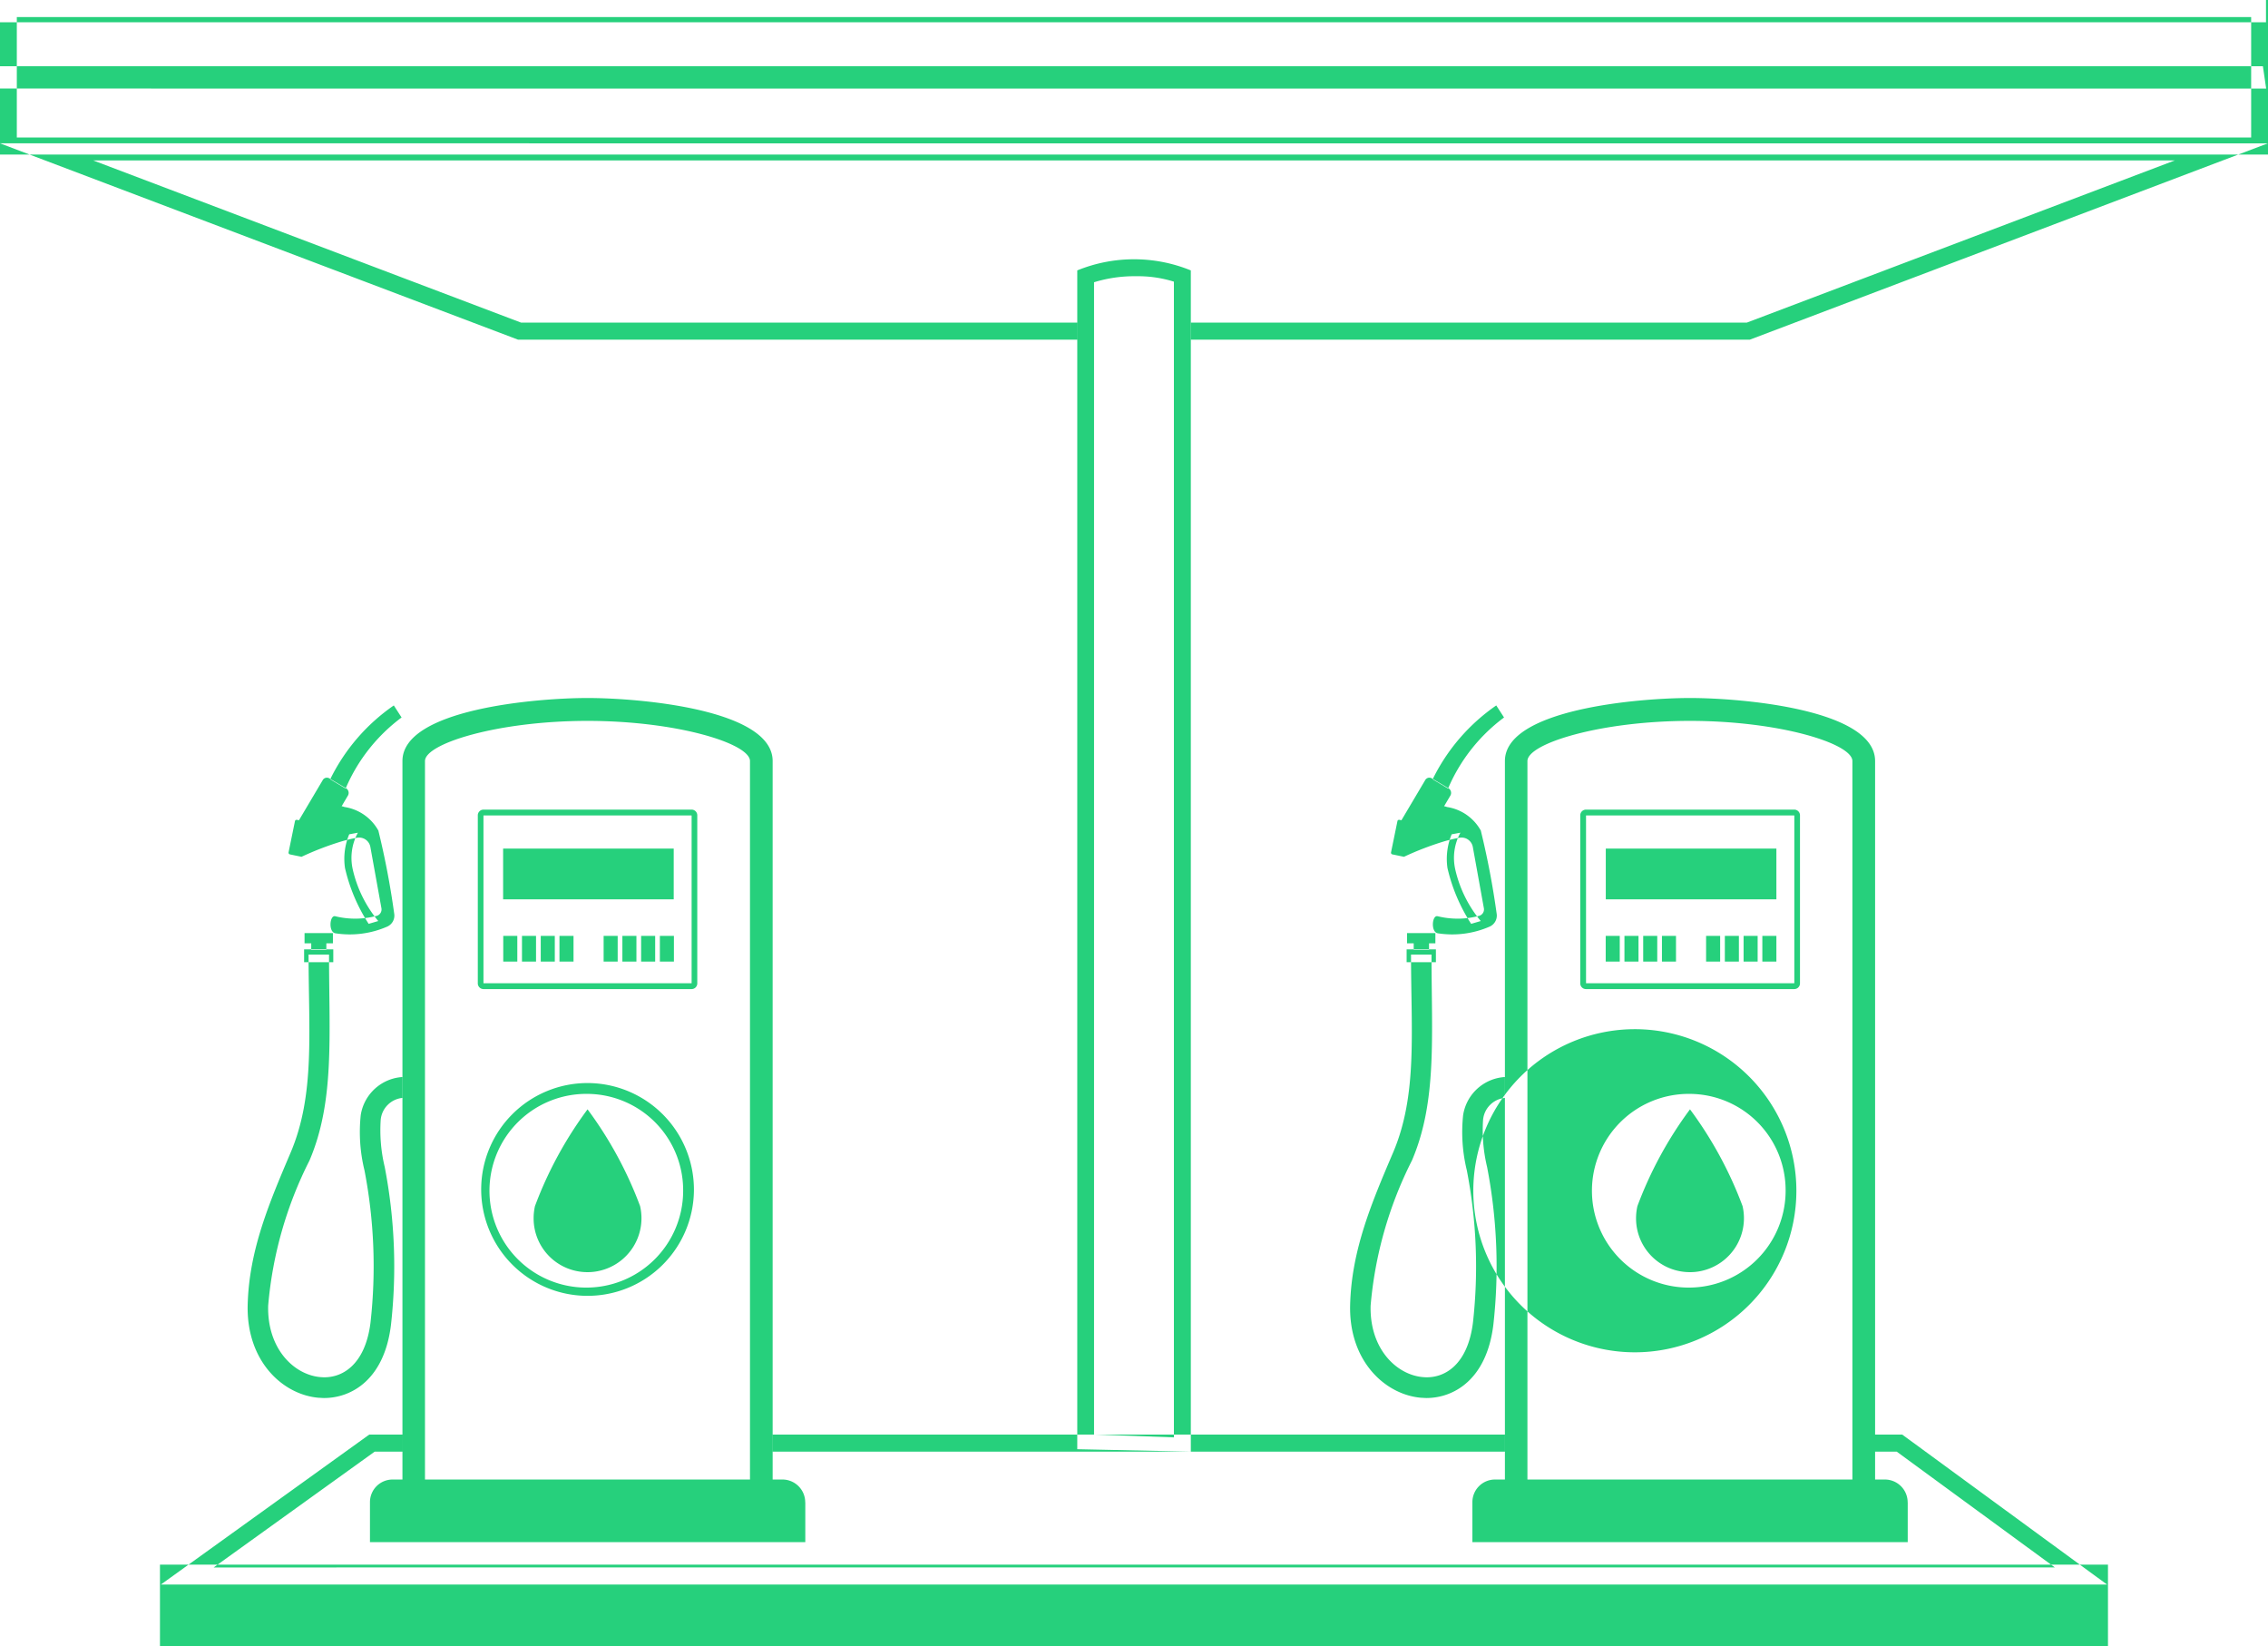 <svg xmlns="http://www.w3.org/2000/svg" width="113" height="82" viewBox="0 0 113 82">
  <defs>
    <style>
      .cls-1 {
        fill: #26d07c;
        fill-rule: evenodd;
      }
    </style>
  </defs>
  <path id="retail-icon.svg" class="cls-1" d="M988,2103.7H875V2096H988v7.7Zm-0.839-.85v-6H875.838v6H987.161Zm0.747-2.44H875v-1.11H987.746Zm0-3.3H875V2096H987.9v1.11h0.006Zm-59.235,12.36a7.488,7.488,0,0,1,5.658,0v58.84l-5.658-.12v-58.72Zm4.815,58.13v-57.57a5.99,5.99,0,0,0-1.879-.27,6.825,6.825,0,0,0-2.1.3v57.4Zm49.872-63.61-21.327,8.08h-27.71v0.85h27.859l25.81-9.78H875l25.811,9.78H928.67v-0.85H900.961l-21.323-8.08m3.335,74.01h97.054v-4.06H882.97V2178h0Zm8.165-12.36c-0.077,0-.154-0.01-0.229-0.01-1.782-.13-3.635-1.79-3.569-4.62,0.068-2.74,1.08-5.1,2.142-7.6,1.22-2.87.892-6,.892-9.86h1.02c0,4.08.286,7.31-.975,10.26a19.668,19.668,0,0,0-2.058,7.23c-0.054,2.17,1.311,3.46,2.624,3.56,1.041,0.09,2.213-.6,2.475-2.72a25.187,25.187,0,0,0-.3-7.58,8.008,8.008,0,0,1-.187-2.75,2.246,2.246,0,0,1,2.085-1.9v1.04a1.209,1.209,0,0,0-1.09,1.09,7.838,7.838,0,0,0,.2,2.35,26.1,26.1,0,0,1,.31,7.88c-0.333,2.7-1.953,3.63-3.335,3.63h0Zm0.122-22.32h-0.753v-0.33h0.753v0.33Zm0.353,0.61h-1.461v-0.64h1.454v0.64h0.007Zm0.786-6.37a3.184,3.184,0,0,0-.21,1.68,8.656,8.656,0,0,0,1.179,2.78l0.478-.14a6.167,6.167,0,0,1-1.268-2.56,2.613,2.613,0,0,1,.254-1.84Zm-0.7,4.92v-4.69h-1.637v4.69H891.7Zm0,0v-4.69h-1.637v4.69H891.7Zm-0.112.51v-0.51h-1.413v0.51h1.413Zm-0.136-8.17a9.594,9.594,0,0,1,3.17-3.68l0.387,0.6a8.625,8.625,0,0,0-2.789,3.54Zm0.248,6.82a4.163,4.163,0,0,0,2.074-.02,0.332,0.332,0,0,0,.231-0.38l-0.549-3.04a0.57,0.57,0,0,0-.659-0.47h-0.007c-0.228.04-.474,0.1-0.728,0.17a14.907,14.907,0,0,0-2.038.78l-0.579-.12a0.088,0.088,0,0,1-.067-0.1l0.318-1.55a0.081,0.081,0,0,1,.1-0.07l0.1,0.02,1.179-1.99a0.238,0.238,0,0,1,.33-0.1,0.018,0.018,0,0,1,.019.01l0.825,0.49a0.268,0.268,0,0,1,.087.36l-0.313.53a0.706,0.706,0,0,1,.143.04,2.329,2.329,0,0,1,1.695,1.19h0v0.02a40.518,40.518,0,0,1,.786,4.14,0.6,0.6,0,0,1-.359.61,4.66,4.66,0,0,1-2.581.33C891.356,2142.43,891.422,2141.58,891.7,2141.64Zm23.42,29.2a1.136,1.136,0,0,0-1.116-1.14H894.554a1.127,1.127,0,0,0-1.121,1.13v1.99h21.69v-1.98h0Zm-20.068-1.14v-35.79c0-2.58,6.657-3.14,9.223-3.14s9.222,0.56,9.222,3.14v35.79H895.056Zm9.223-37.79c-4.472,0-8.1,1.13-8.1,2v35.79h16.193v-35.79c0-.87-3.63-2-8.1-2h0Zm-5.186,13.36a0.285,0.285,0,0,1-.282-0.29h0v-8.36a0.284,0.284,0,0,1,.281-0.29h10.372a0.283,0.283,0,0,1,.282.28v8.37a0.285,0.285,0,0,1-.281.29H899.093Zm10.371-8.65H899.088v8.36h10.371v-8.36h0.005Zm-5.185,22.75a2.678,2.678,0,0,1-2.687-2.67,2.721,2.721,0,0,1,.067-0.62,19.5,19.5,0,0,1,2.62-4.82,19.494,19.494,0,0,1,2.618,4.82,2.686,2.686,0,0,1-2.009,3.22,2.549,2.549,0,0,1-.614.07h0Zm0-8.88a4.825,4.825,0,1,0,4.763,4.86c0-.01,0-0.02,0-0.03a4.8,4.8,0,0,0-4.766-4.83h0Zm5.3,4.83a5.3,5.3,0,1,1-5.3-5.37,5.312,5.312,0,0,1,5.3,5.37h0Zm-8.8-11.42h-0.7v-1.28h0.7v1.28Zm0.933,0h-0.7v-1.28h0.7v1.28Zm0.935,0h-0.7v-1.28h0.7v1.28Zm0.933,0h-0.7v-1.28h0.7v1.28Zm2.2,0h-0.7v-1.28h0.7v1.28Zm0.934,0h-0.7v-1.28h0.7v1.28Zm0.934,0h-0.7v-1.28h0.7v1.28Zm0.934,0h-0.7v-1.28h0.7v1.28Zm0-3.1h-8.51v-2.53h8.5v2.53h0Zm37.49,24.84c-0.078,0-.154-0.01-0.229-0.01-1.782-.13-3.636-1.79-3.57-4.62,0.069-2.74,1.075-5.1,2.142-7.6,1.221-2.87.892-6,.892-9.86h1.021c0,4.08.286,7.31-.976,10.26a19.706,19.706,0,0,0-2.058,7.23c-0.055,2.17,1.312,3.46,2.625,3.56,1.04,0.09,2.213-.6,2.474-2.72a25.122,25.122,0,0,0-.305-7.58,8.007,8.007,0,0,1-.185-2.75,2.245,2.245,0,0,1,2.085-1.9v1.04a1.211,1.211,0,0,0-1.091,1.09,7.839,7.839,0,0,0,.2,2.35,26.1,26.1,0,0,1,.31,7.88c-0.335,2.7-1.956,3.63-3.337,3.63h0Zm0.122-22.32h-0.753v-0.33H946.2v0.33Zm0.353,0.61h-1.459v-0.64h1.459v0.64Zm0.786-6.37a3.2,3.2,0,0,0-.21,1.68,8.658,8.658,0,0,0,1.18,2.78l0.478-.14a6.153,6.153,0,0,1-1.267-2.56,2.608,2.608,0,0,1,.254-1.84Zm-0.7,4.92v-4.69H945v4.69h1.637Zm0,0v-4.69H945v4.69h1.637Zm-0.112.51v-0.51h-1.413v0.51h1.413Zm-0.137-8.17a9.594,9.594,0,0,1,3.17-3.68l0.388,0.6a8.627,8.627,0,0,0-2.79,3.54Zm0.249,6.82a4.154,4.154,0,0,0,2.072-.02,0.332,0.332,0,0,0,.232-0.38l-0.549-3.04a0.571,0.571,0,0,0-.66-0.47h-0.006c-0.227.04-.475,0.1-0.727,0.17a14.87,14.87,0,0,0-2.039.78l-0.579-.12a0.086,0.086,0,0,1-.066-0.1l0.318-1.55a0.081,0.081,0,0,1,.1-0.07l0.1,0.02,1.179-1.99a0.237,0.237,0,0,1,.33-0.1,0.018,0.018,0,0,1,.019.01l0.824,0.49a0.27,0.27,0,0,1,.088.36l-0.314.53a0.734,0.734,0,0,1,.144.04,2.329,2.329,0,0,1,1.694,1.19h0v0.02a40.792,40.792,0,0,1,.786,4.14,0.6,0.6,0,0,1-.36.61,4.657,4.657,0,0,1-2.58.33c-0.355-.06-0.287-0.91-0.013-0.85h0.006Zm23.419,29.2a1.137,1.137,0,0,0-1.117-1.14H949.482a1.127,1.127,0,0,0-1.122,1.13v1.99h21.69v-1.98h0.007Zm-38.556-3.38h-18v0.85h36.491v-0.85H931.5Zm38.282,0h-1.349v0.85h1.076l7.882,5.77H885.645l8.025-5.77h1.382v-0.85H893.4l-10.383,7.47h96.961Zm-19.793,2.24v-35.79c0-2.58,6.657-3.14,9.222-3.14s9.222,0.56,9.222,3.14v35.79H949.99Zm9.222-37.79c-4.471,0-8.1,1.13-8.1,2v35.79h16.191v-35.79c0-.87-3.627-2-8.1-2h0Zm-5.187,13.36a0.285,0.285,0,0,1-.281-0.29h0v-8.36a0.285,0.285,0,0,1,.281-0.29H964.4a0.284,0.284,0,0,1,.282.28v8.37a0.285,0.285,0,0,1-.281.29H954.025Zm10.373-8.65H954.022v8.36H964.4v-8.36h0Zm-5.186,22.75a2.678,2.678,0,0,1-2.688-2.67,2.721,2.721,0,0,1,.068-0.62,19.5,19.5,0,0,1,2.62-4.82,19.531,19.531,0,0,1,2.619,4.82,2.686,2.686,0,0,1-2.01,3.22,2.519,2.519,0,0,1-.611.07h0Zm0-8.88a4.825,4.825,0,1,0,4.764,4.86v-0.03a4.8,4.8,0,0,0-4.765-4.83h0Zm5.3,4.83a8.048,8.048,0,1,1,0-.01v0.01h0Zm-8.8-11.42h-0.7v-1.28h0.7v1.28Zm0.934,0h-0.7v-1.28h0.7v1.28Zm0.934,0h-0.7v-1.28h0.7v1.28Zm0.934,0h-0.7v-1.28h0.7v1.28Zm2.2,0h-0.7v-1.28h0.7v1.28Zm0.934,0h-0.7v-1.28h0.7v1.28Zm0.934,0h-0.7v-1.28h0.7v1.28Zm0.934,0h-0.7v-1.28h0.7v1.28Zm0-3.1h-8.5v-2.53h8.5v2.53Z" transform="translate(-875 -2096)"/>
</svg>
